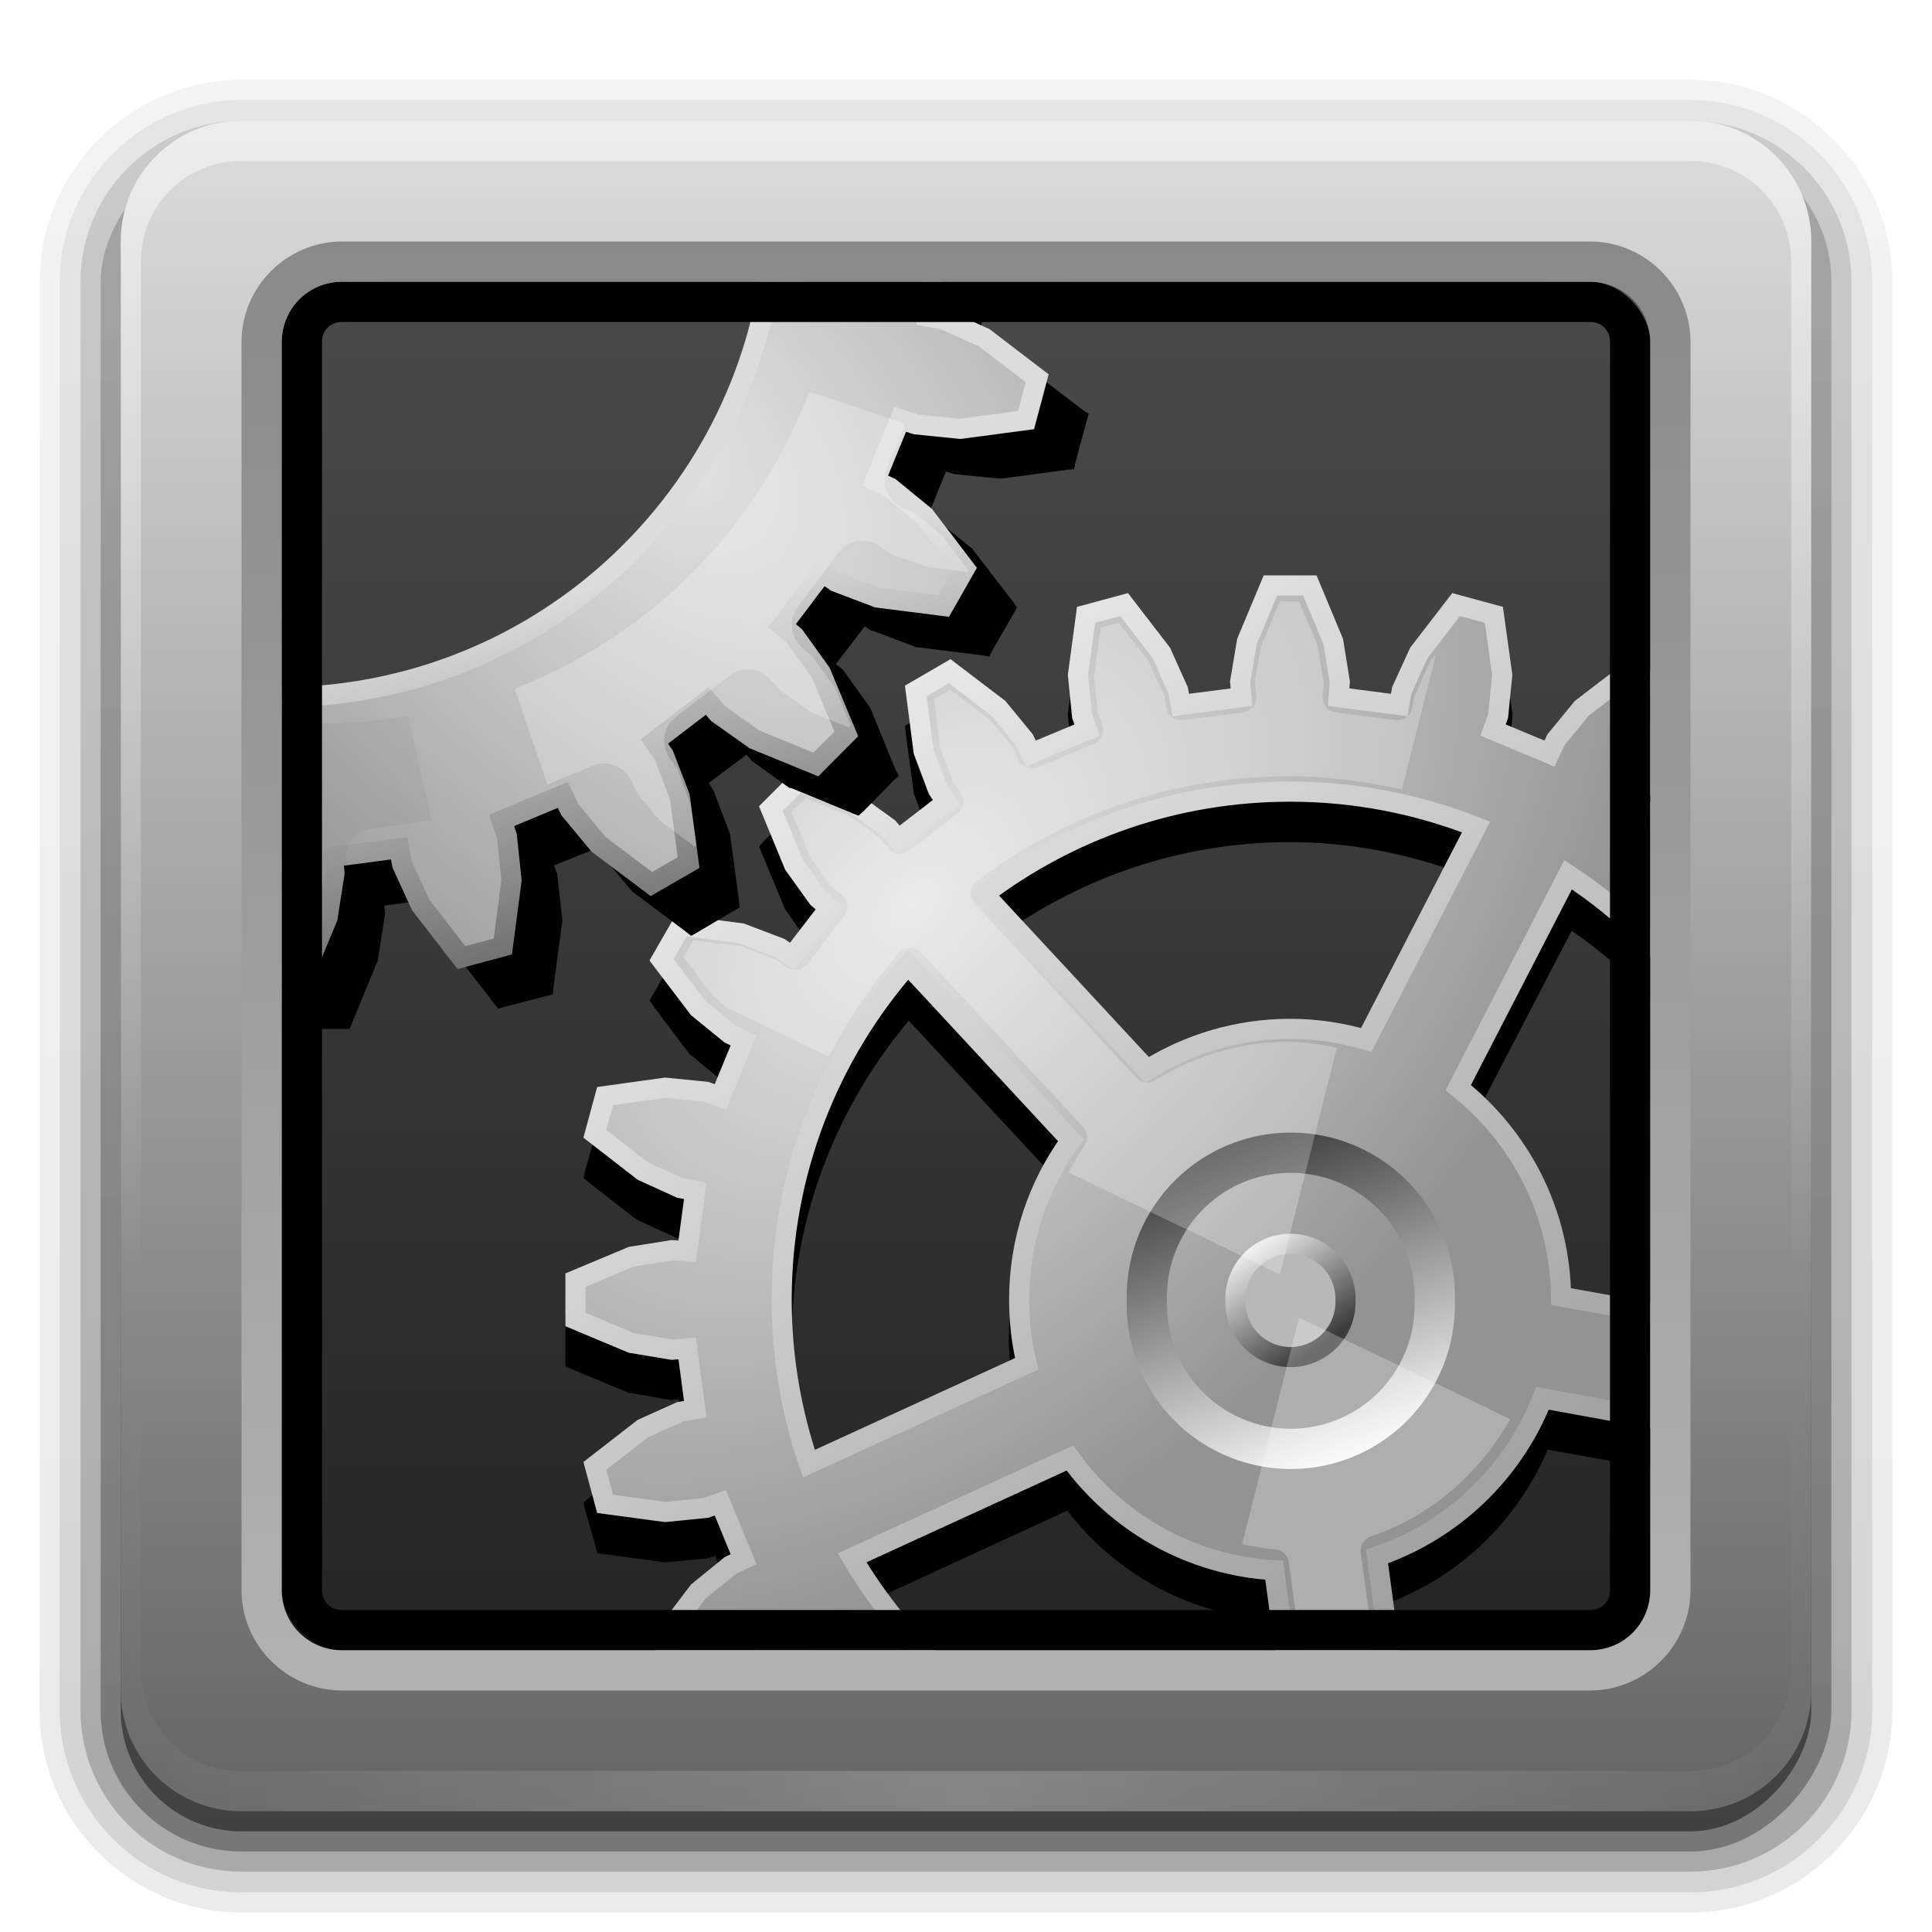 <?xml version="1.0" encoding="UTF-8" standalone="no"?>
<svg
   xmlns:dc="http://purl.org/dc/elements/1.1/"
   xmlns:cc="http://creativecommons.org/ns#"
   xmlns:rdf="http://www.w3.org/1999/02/22-rdf-syntax-ns#"
   xmlns:svg="http://www.w3.org/2000/svg"
   xmlns="http://www.w3.org/2000/svg"
   xmlns:xlink="http://www.w3.org/1999/xlink"
   id="svg2408"
   height="96"
   width="96"
   version="1.0">
  <defs
     id="defs2410">
    <linearGradient
       id="linearGradient4282">
      <stop
         offset="0"
         style="stop-color:#e8e8e8;stop-opacity:1"
         id="stop4284" />
      <stop
         offset="1"
         style="stop-color:#828282;stop-opacity:1"
         id="stop4286" />
    </linearGradient>
    <linearGradient
       gradientTransform="scale(1.006,0.994)"
       gradientUnits="userSpaceOnUse"
       id="ButtonShadow"
       y2="7.017"
       x2="45.448"
       y1="92.54"
       x1="45.448">
      <stop
         offset="0"
         style="stop-color:#000000;stop-opacity:1"
         id="stop3750" />
      <stop
         offset="1"
         style="stop-color:#000000;stop-opacity:0.588"
         id="stop3752" />
    </linearGradient>
    <linearGradient
       id="linearGradient3737">
      <stop
         offset="0"
         style="stop-color:#ffffff;stop-opacity:1"
         id="stop3739" />
      <stop
         offset="1"
         style="stop-color:#ffffff;stop-opacity:0"
         id="stop3741" />
    </linearGradient>
    <filter
       id="filter3174"
       color-interpolation-filters="sRGB">
      <feGaussianBlur
         stdDeviation="1.71"
         id="feGaussianBlur3176" />
    </filter>
    <filter
       id="filter3794"
       color-interpolation-filters="sRGB"
       height="1.384"
       width="1.384"
       y="-0.192"
       x="-0.192">
      <feGaussianBlur
         stdDeviation="5.28"
         id="feGaussianBlur3796" />
    </filter>
    <linearGradient
       gradientUnits="userSpaceOnUse"
       xlink:href="#linearGradient3737"
       id="linearGradient3613"
       y2="138.661"
       x2="48"
       y1="20.221"
       x1="48" />
    <clipPath
       id="clipPath3613">
      <rect
         style="fill:#ffffff;fill-opacity:1;fill-rule:nonzero;stroke:none"
         id="rect3615"
         y="6"
         x="6"
         ry="6"
         rx="6"
         height="84"
         width="84" />
    </clipPath>
    <radialGradient
       gradientTransform="matrix(1.157,0,0,0.996,-7.551,0.197)"
       gradientUnits="userSpaceOnUse"
       xlink:href="#linearGradient3737-7"
       id="radialGradient2874"
       fy="90.172"
       fx="48"
       r="42"
       cy="90.172"
       cx="48" />
    <linearGradient
       id="linearGradient3737-7">
      <stop
         offset="0"
         style="stop-color:#ffffff;stop-opacity:1"
         id="stop3739-2" />
      <stop
         offset="1"
         style="stop-color:#ffffff;stop-opacity:0"
         id="stop3741-7" />
    </linearGradient>
    <linearGradient
       gradientTransform="matrix(1.029,0,0,-1.029,-1.412,97.412)"
       gradientUnits="userSpaceOnUse"
       xlink:href="#linearGradient3273"
       id="linearGradient3279"
       y2="83.295"
       x2="43.179"
       y1="13"
       x1="43.179" />
    <linearGradient
       gradientUnits="userSpaceOnUse"
       xlink:href="#linearGradient3737-0"
       id="linearGradient3188-8"
       y2="63.893"
       x2="36.357"
       y1="6"
       x1="36.357" />
    <linearGradient
       id="linearGradient3737-0">
      <stop
         offset="0"
         style="stop-color:#ffffff;stop-opacity:1"
         id="stop3739-4" />
      <stop
         offset="1"
         style="stop-color:#ffffff;stop-opacity:0"
         id="stop3741-76" />
    </linearGradient>
    <linearGradient
       gradientUnits="userSpaceOnUse"
       xlink:href="#linearGradient3187-9"
       id="linearGradient2912"
       y2="5.988"
       x2="48"
       y1="90"
       x1="48" />
    <linearGradient
       id="linearGradient3273">
      <stop
         offset="0"
         style="stop-color:#b2b2b2;stop-opacity:1"
         id="stop3275" />
      <stop
         offset="1"
         style="stop-color:#898989;stop-opacity:1"
         id="stop3277" />
    </linearGradient>
    <linearGradient
       id="linearGradient3187-9">
      <stop
         offset="0"
         style="stop-color:#656565;stop-opacity:1"
         id="stop3189-7" />
      <stop
         offset="1"
         style="stop-color:#dcdcdc;stop-opacity:1"
         id="stop3191-8" />
    </linearGradient>
    <linearGradient
       id="linearGradient3234">
      <stop
         offset="0"
         style="stop-color:#232323;stop-opacity:1"
         id="stop3236" />
      <stop
         offset="1"
         style="stop-color:#4b4b4b;stop-opacity:1"
         id="stop3238" />
    </linearGradient>
    <linearGradient
       gradientTransform="matrix(0.686,0,0,0.684,4.242,5.727)"
       gradientUnits="userSpaceOnUse"
       xlink:href="#linearGradient3234"
       id="linearGradient3880"
       y2="8.551"
       x2="60.777"
       y1="115.279"
       x1="60.777" />
    <clipPath
       id="clipPath3918">
      <rect
         style="fill:#ffffff;fill-opacity:1;stroke:none"
         id="rect3920"
         y="14"
         x="14"
         ry="3"
         rx="3"
         height="68"
         width="68" />
    </clipPath>
    <linearGradient
       id="linearGradient7450">
      <stop
         offset="0"
         style="stop-color:#e3e3e3;stop-opacity:1"
         id="stop7452" />
      <stop
         offset="1"
         style="stop-color:#939393;stop-opacity:1"
         id="stop7454" />
    </linearGradient>
    <linearGradient
       id="linearGradient3187-1">
      <stop
         offset="0"
         style="stop-color:#656565;stop-opacity:1"
         id="stop3189-0" />
      <stop
         offset="1"
         style="stop-color:#dcdcdc;stop-opacity:1"
         id="stop3191-1" />
    </linearGradient>
    <filter
       id="filter7809"
       color-interpolation-filters="sRGB">
      <feGaussianBlur
         stdDeviation="1.86"
         id="feGaussianBlur7811" />
    </filter>
    <filter
       id="filter7813"
       color-interpolation-filters="sRGB">
      <feGaussianBlur
         stdDeviation="1.452"
         id="feGaussianBlur7815" />
    </filter>
    <linearGradient
       id="linearGradient3298">
      <stop
         offset="0"
         style="stop-color:#f9f9f9;stop-opacity:1"
         id="stop3300" />
      <stop
         offset="1"
         style="stop-color:#3c3c3c;stop-opacity:1"
         id="stop3302" />
    </linearGradient>
    <filter
       id="filter7542"
       color-interpolation-filters="sRGB">
      <feGaussianBlur
         stdDeviation="0.063"
         id="feGaussianBlur7544" />
    </filter>
    <filter
       id="filter4244"
       color-interpolation-filters="sRGB">
      <feGaussianBlur
         stdDeviation="1.568"
         id="feGaussianBlur4246" />
    </filter>
    <radialGradient
       gradientTransform="matrix(0.485,0.485,-0.276,0.276,9.17,-2.807)"
       gradientUnits="userSpaceOnUse"
       xlink:href="#linearGradient7450"
       id="radialGradient4255"
       fy="1.473"
       fx="48.969"
       r="83.476"
       cy="1.473"
       cx="48.969" />
    <linearGradient
       gradientTransform="matrix(0.487,0.483,-0.483,0.487,9.387,-3.029)"
       gradientUnits="userSpaceOnUse"
       xlink:href="#linearGradient3187-1"
       id="linearGradient4257"
       y2="19.184"
       x2="49.625"
       y1="34.162"
       x1="73.195" />
    <radialGradient
       gradientTransform="matrix(1,0.004,-0.002,0.569,0.003,0.453)"
       gradientUnits="userSpaceOnUse"
       xlink:href="#linearGradient7450"
       id="radialGradient4259"
       fy="1.473"
       fx="48.969"
       r="83.476"
       cy="1.473"
       cx="48.969" />
    <linearGradient
       gradientUnits="userSpaceOnUse"
       xlink:href="#linearGradient7450"
       id="linearGradient4261"
       y2="37.811"
       x2="77.52"
       y1="18.785"
       x1="39.292" />
    <filter
       id="filter4278"
       color-interpolation-filters="sRGB">
      <feGaussianBlur
         stdDeviation="1.891"
         id="feGaussianBlur4280" />
    </filter>
    <clipPath
       id="clipPath4290">
      <path
         style="fill:#ffffff;fill-opacity:1;stroke:none"
         id="path4292"
         d="m 81.776,33.017 -1.699,4.061 -0.488,2.909 0.098,1.113 -4.393,0.566 -0.195,-1.074 -1.21,-2.694 -2.694,-3.495 -2.753,0.742 -0.586,4.354 0.293,2.948 0.371,1.035 -4.08,1.699 -0.469,-0.996 -1.874,-2.284 -3.514,-2.675 -2.46,1.425 0.566,4.373 1.035,2.753 0.625,0.918 -3.495,2.694 -0.722,-0.84 -2.401,-1.738 -4.08,-1.66 -2.011,2.011 1.679,4.061 1.718,2.401 0.84,0.722 -2.694,3.514 -0.898,-0.625 -2.772,-1.054 -4.354,-0.566 -1.425,2.48 2.655,3.495 2.304,1.874 0.976,0.469 -1.679,4.08 -1.035,-0.371 -2.948,-0.293 -4.354,0.605 -0.742,2.733 3.475,2.694 2.694,1.23 1.093,0.195 -0.586,4.373 -1.093,-0.078 -2.929,0.469 -4.061,1.699 0,2.85 4.061,1.699 2.929,0.488 1.093,-0.098 0.586,4.393 -1.093,0.195 -2.694,1.21 -3.475,2.694 0.742,2.753 4.354,0.586 2.948,-0.293 1.035,-0.371 1.679,4.08 -0.976,0.469 -2.304,1.874 -2.655,3.514 1.425,2.46 4.354,-0.566 2.772,-1.035 0.898,-0.625 2.694,3.495 -0.84,0.722 -1.718,2.401 -1.679,4.08 2.011,2.011 4.08,-1.679 2.401,-1.718 0.722,-0.84 3.495,2.694 -0.625,0.898 -1.035,2.772 -0.566,4.354 2.46,1.425 3.514,-2.655 1.874,-2.304 0.469,-0.976 4.08,1.679 -0.371,1.035 -0.293,2.948 0.586,4.354 2.753,0.742 2.694,-3.475 1.21,-2.694 0.195,-1.093 4.393,0.586 -0.098,1.093 0.488,2.929 1.699,4.061 2.85,0 1.699,-4.061 0.469,-2.929 -0.078,-1.093 4.373,-0.586 0.195,1.093 1.23,2.694 2.694,3.475 2.733,-0.742 0.605,-4.354 -0.293,-2.948 -0.371,-1.035 4.08,-1.679 0.469,0.976 1.874,2.304 3.495,2.655 2.48,-1.425 -0.566,-4.354 -1.054,-2.772 -0.625,-0.898 3.514,-2.694 0.722,0.84 2.401,1.718 4.061,1.679 2.011,-2.011 -1.66,-4.08 -1.738,-2.401 -0.84,-0.722 2.694,-3.495 0.918,0.625 2.753,1.035 4.373,0.566 1.425,-2.46 -2.675,-3.514 -2.284,-1.874 -0.996,-0.469 1.699,-4.08 1.035,0.371 2.948,0.293 4.354,-0.586 0.742,-2.753 -3.495,-2.694 -2.694,-1.21 -1.074,-0.195 0.566,-4.393 1.113,0.098 2.909,-0.488 4.061,-1.699 0,-2.85 -4.061,-1.699 -2.909,-0.469 -1.113,0.078 -0.566,-4.373 1.074,-0.195 2.694,-1.23 3.495,-2.694 -0.742,-2.733 -4.354,-0.605 -2.948,0.293 -1.035,0.371 -1.699,-4.08 0.996,-0.469 2.284,-1.874 2.675,-3.495 -1.425,-2.48 -4.373,0.566 -2.753,1.054 -0.918,0.625 -2.694,-3.514 0.84,-0.722 1.738,-2.401 1.66,-4.061 -2.011,-2.011 -4.061,1.66 -2.401,1.738 -0.722,0.84 -3.514,-2.694 0.625,-0.918 1.054,-2.753 0.566,-4.373 -2.48,-1.425 -3.495,2.675 -1.874,2.284 -0.469,0.996 -4.08,-1.699 0.371,-1.035 0.293,-2.948 -0.605,-4.354 -2.733,-0.742 -2.694,3.495 -1.23,2.694 -0.195,1.074 -4.373,-0.566 0.078,-1.113 -0.469,-2.909 -1.699,-4.061 -2.85,0 z m 1.425,14.916 c 4.751,0 9.283,0.916 13.452,2.558 l -7.946,15.404 c -1.749,-0.512 -3.591,-0.8 -5.506,-0.8 -3.796,0 -7.345,1.097 -10.348,2.968 L 61.061,55.352 c 6.162,-4.653 13.829,-7.419 22.14,-7.419 z m 20.109,6.013 c 10.023,6.567 16.654,17.877 16.654,30.75 0,0.961 -0.045,1.908 -0.117,2.85 L 102.803,84.462 C 102.73,78.338 99.83,72.896 95.364,69.351 L 103.311,53.946 z m -47.755,6.501 11.792,12.71 c -2.366,3.239 -3.749,7.223 -3.749,11.539 0,1.593 0.187,3.144 0.547,4.627 l -15.756,7.224 c -1.269,-3.722 -1.972,-7.702 -1.972,-11.851 0,-9.287 3.449,-17.776 9.137,-24.248 z m 45.9,31.375 17.064,3.104 c -3.646,12.613 -13.873,22.447 -26.708,25.537 l -2.323,-17.2 c 5.479,-1.858 9.871,-6.077 11.968,-11.441 z m -34.186,4.315 c 3.35,4.654 8.699,7.771 14.779,8.122 l 2.323,17.2 c -0.389,0.012 -0.779,0.02 -1.171,0.02 -13.489,0 -25.285,-7.276 -31.687,-18.118 l 15.756,-7.224 z" />
    </clipPath>
    <clipPath
       id="clipPath4300">
      <path
         style="fill:#ffffff;fill-opacity:1;stroke:none"
         id="path4302"
         d="m 81.882,32.767 -1.713,4.096 -0.492,2.934 0.098,1.123 -4.431,0.571 -0.197,-1.083 -1.221,-2.718 -2.718,-3.525 -2.777,0.748 -0.591,4.392 0.295,2.974 0.374,1.044 -4.116,1.713 -0.473,-1.004 -1.891,-2.304 -3.545,-2.698 -2.482,1.438 0.571,4.412 1.044,2.777 0.63,0.926 -3.525,2.718 -0.729,-0.847 -2.422,-1.753 -4.116,-1.674 -2.029,2.029 1.694,4.096 1.733,2.422 0.847,0.729 -2.718,3.545 -0.906,-0.63 -2.797,-1.063 -4.392,-0.571 -1.438,2.501 2.678,3.525 2.324,1.891 0.985,0.473 -1.694,4.116 -1.044,-0.374 -2.974,-0.295 -4.392,0.611 -0.748,2.757 3.506,2.718 2.718,1.241 1.103,0.197 -0.591,4.412 -1.103,-0.079 -2.954,0.473 -4.096,1.713 0,2.875 4.096,1.713 2.954,0.492 1.103,-0.098 0.591,4.431 -1.103,0.197 -2.718,1.221 -3.506,2.718 0.748,2.777 4.392,0.591 2.974,-0.295 1.044,-0.374 1.694,4.116 -0.985,0.473 -2.324,1.891 -2.678,3.545 1.438,2.481 4.392,-0.571 2.797,-1.044 0.906,-0.63 2.718,3.525 -0.847,0.729 -1.733,2.422 -1.694,4.116 2.029,2.029 4.116,-1.694 2.422,-1.733 0.729,-0.847 3.525,2.718 -0.63,0.906 -1.044,2.797 -0.571,4.392 2.482,1.438 3.545,-2.678 1.891,-2.324 0.473,-0.985 4.116,1.694 -0.374,1.044 -0.295,2.974 0.591,4.392 2.777,0.748 2.718,-3.506 1.221,-2.718 0.197,-1.103 4.431,0.591 -0.098,1.103 0.492,2.954 1.713,4.096 2.875,0 1.713,-4.096 0.473,-2.954 -0.079,-1.103 4.412,-0.591 0.197,1.103 1.241,2.718 2.718,3.506 2.757,-0.748 0.611,-4.392 -0.295,-2.974 -0.374,-1.044 4.116,-1.694 0.473,0.985 1.891,2.324 3.525,2.678 2.501,-1.438 -0.571,-4.392 -1.063,-2.797 -0.63,-0.906 3.545,-2.718 0.729,0.847 2.422,1.733 4.096,1.694 2.029,-2.029 -1.674,-4.116 -1.753,-2.422 -0.847,-0.729 2.718,-3.525 0.926,0.63 2.777,1.044 4.412,0.571 1.438,-2.481 -2.698,-3.545 -2.304,-1.891 -1.004,-0.473 1.713,-4.116 1.044,0.374 2.974,0.295 4.392,-0.591 0.748,-2.777 -3.525,-2.718 -2.718,-1.221 -1.083,-0.197 0.571,-4.431 1.123,0.098 2.934,-0.492 4.096,-1.713 0,-2.875 -4.096,-1.713 -2.934,-0.473 -1.123,0.079 -0.571,-4.412 1.083,-0.197 2.718,-1.241 3.525,-2.718 -0.748,-2.757 -4.392,-0.611 -2.974,0.295 -1.044,0.374 -1.713,-4.116 1.004,-0.473 2.304,-1.891 2.698,-3.525 -1.438,-2.501 -4.412,0.571 -2.777,1.063 -0.926,0.63 -2.718,-3.545 0.847,-0.729 1.753,-2.422 1.674,-4.096 -2.029,-2.029 -4.096,1.674 -2.422,1.753 -0.729,0.847 -3.545,-2.718 0.63,-0.926 1.063,-2.777 0.571,-4.412 -2.501,-1.438 -3.525,2.698 -1.891,2.304 -0.473,1.004 -4.116,-1.713 0.374,-1.044 0.295,-2.974 -0.611,-4.392 -2.757,-0.748 -2.718,3.525 -1.241,2.718 -0.197,1.083 -4.412,-0.571 0.079,-1.123 -0.473,-2.934 -1.713,-4.096 -2.875,0 z m 1.438,15.047 c 4.793,0 9.364,0.924 13.569,2.58 l -8.016,15.539 C 87.109,65.415 85.251,65.125 83.32,65.125 c -3.829,0 -7.409,1.107 -10.438,2.994 l -11.895,-12.821 c 6.216,-4.694 13.95,-7.484 22.333,-7.484 z m 20.285,6.066 c 10.111,6.625 16.799,18.033 16.799,31.019 0,0.97 -0.045,1.924 -0.118,2.875 l -17.193,-3.112 c -0.074,-6.177 -2.999,-11.667 -7.504,-15.243 l 8.016,-15.539 z m -48.172,6.558 11.895,12.821 c -2.386,3.267 -3.781,7.287 -3.781,11.639 0,1.607 0.189,3.171 0.551,4.668 l -15.893,7.287 c -1.281,-3.755 -1.989,-7.769 -1.989,-11.954 0,-9.368 3.479,-17.931 9.217,-24.46 z m 46.301,31.649 17.213,3.131 C 115.269,107.941 104.953,117.861 92.005,120.978 l -2.344,-17.351 c 5.527,-1.874 9.957,-6.13 12.073,-11.541 z m -34.485,4.352 c 3.38,4.694 8.775,7.839 14.909,8.193 l 2.344,17.351 c -0.393,0.012 -0.786,0.02 -1.182,0.02 -13.607,0 -25.506,-7.34 -31.964,-18.276 l 15.893,-7.287 z" />
    </clipPath>
    <filter
       id="filter4308"
       color-interpolation-filters="sRGB">
      <feGaussianBlur
         stdDeviation="1.897"
         id="feGaussianBlur4310" />
    </filter>
    <filter
       id="filter4325"
       color-interpolation-filters="sRGB">
      <feGaussianBlur
         stdDeviation="1.44"
         id="feGaussianBlur4327" />
    </filter>
    <radialGradient
       gradientTransform="matrix(0.624,-0.624,0.397,0.397,-11.81,57.707)"
       gradientUnits="userSpaceOnUse"
       xlink:href="#linearGradient7450"
       id="radialGradient4338"
       fy="55.979"
       fx="56.055"
       r="52.252"
       cy="55.979"
       cx="56.055" />
    <linearGradient
       gradientTransform="matrix(0.686,0,0,0.686,6.974,6.553)"
       gradientUnits="userSpaceOnUse"
       xlink:href="#linearGradient4282"
       id="linearGradient4340"
       y2="130.512"
       x2="113.84"
       y1="42.24"
       x1="50.76" />
    <linearGradient
       gradientUnits="userSpaceOnUse"
       xlink:href="#linearGradient3298"
       id="linearGradient4342"
       y2="84.938"
       x2="82.574"
       y1="82.615"
       x1="80.875" />
    <linearGradient
       gradientUnits="userSpaceOnUse"
       xlink:href="#linearGradient3298"
       id="linearGradient4344"
       y2="82.652"
       x2="81.313"
       y1="85.362"
       x1="82.312" />
    <clipPath
       id="clipPath4350">
      <rect
         style="fill:#ffffff;fill-opacity:1;stroke:none"
         id="rect4352"
         y="14"
         x="84"
         ry="3"
         rx="3"
         height="68"
         width="68" />
    </clipPath>
    <clipPath
       id="clipPath4354">
      <rect
         style="fill:#ffffff;fill-opacity:1;stroke:none"
         id="rect4356"
         y="14"
         x="-36"
         ry="3"
         rx="3"
         height="68"
         width="68" />
    </clipPath>
    <filter
       id="filter3773"
       color-interpolation-filters="sRGB"
       height="1.336"
       width="1.336"
       y="-0.168"
       x="-0.168">
      <feGaussianBlur
         stdDeviation="5.04"
         id="feGaussianBlur3775" />
    </filter>
    <linearGradient
       gradientTransform="matrix(1.006,0,0,0.994,100,0)"
       gradientUnits="userSpaceOnUse"
       id="ButtonShadow-0"
       y2="7.017"
       x2="45.448"
       y1="92.54"
       x1="45.448">
      <stop
         offset="0"
         style="stop-color:#000000;stop-opacity:1"
         id="stop3750-8" />
      <stop
         offset="1"
         style="stop-color:#000000;stop-opacity:0.588"
         id="stop3752-5" />
    </linearGradient>
    <linearGradient
       gradientTransform="matrix(1.024,0,0,1.012,-1.143,-98.071)"
       gradientUnits="userSpaceOnUse"
       xlink:href="#ButtonShadow-0"
       id="linearGradient3780"
       y2="90.239"
       x2="32.251"
       y1="6.132"
       x1="32.251" />
    <linearGradient
       gradientTransform="matrix(1.024,0,0,1.012,-1.143,-98.071)"
       gradientUnits="userSpaceOnUse"
       xlink:href="#ButtonShadow-0"
       id="linearGradient3772"
       y2="90.239"
       x2="32.251"
       y1="6.132"
       x1="32.251" />
    <linearGradient
       gradientTransform="matrix(1.024,0,0,1.012,-1.143,-98.071)"
       gradientUnits="userSpaceOnUse"
       xlink:href="#ButtonShadow-0"
       id="linearGradient3725"
       y2="90.239"
       x2="32.251"
       y1="6.132"
       x1="32.251" />
    <linearGradient
       gradientTransform="translate(0,-97)"
       gradientUnits="userSpaceOnUse"
       xlink:href="#ButtonShadow-0"
       id="linearGradient3721"
       y2="90.239"
       x2="32.251"
       y1="6.132"
       x1="32.251" />
    <linearGradient
       gradientTransform="matrix(1.024,0,0,1.012,-1.143,-98.071)"
       gradientUnits="userSpaceOnUse"
       xlink:href="#ButtonShadow-0"
       id="linearGradient3811"
       y2="90.239"
       x2="32.251"
       y1="6.132"
       x1="32.251" />
  </defs>
  <g
     style="display:inline"
     id="layer6">
    <path
       style="opacity:0.08;fill:url(#linearGradient3811);fill-opacity:1;fill-rule:nonzero;stroke:none;display:inline"
       id="path3786"
       transform="scale(1,-1)"
       d="m 12,-95.031 c -5.511,0 -10.031,4.52 -10.031,10.031 l 0,71 c 0,5.511 4.52,10.031 10.031,10.031 l 72,0 c 5.511,0 10.031,-4.52 10.031,-10.031 l 0,-71 c 0,-5.511 -4.52,-10.031 -10.031,-10.031 l -72,0 z" />
    <path
       style="opacity:0.1;fill:url(#linearGradient3780);fill-opacity:1;fill-rule:nonzero;stroke:none;display:inline"
       id="path3778"
       transform="scale(1,-1)"
       d="m 12,-94.031 c -4.972,0 -9.031,4.06 -9.031,9.031 l 0,71 c 0,4.972 4.06,9.031 9.031,9.031 l 72,0 c 4.972,0 9.031,-4.06 9.031,-9.031 l 0,-71 c 0,-4.972 -4.06,-9.031 -9.031,-9.031 l -72,0 z" />
    <path
       style="opacity:0.2;fill:url(#linearGradient3772);fill-opacity:1;fill-rule:nonzero;stroke:none;display:inline"
       id="path3770"
       transform="scale(1,-1)"
       d="m 12,-93 c -4.409,0 -8,3.591 -8,8 l 0,71 c 0,4.409 3.591,8 8,8 l 72,0 c 4.409,0 8,-3.591 8,-8 l 0,-71 c 0,-4.409 -3.591,-8 -8,-8 l -72,0 z" />
    <rect
       style="opacity:0.3;fill:url(#linearGradient3725);fill-opacity:1;fill-rule:nonzero;stroke:none;display:inline"
       id="rect3723"
       transform="scale(1,-1)"
       y="-92"
       x="5"
       ry="7"
       rx="7"
       height="85"
       width="86" />
    <rect
       style="opacity:0.45;fill:url(#linearGradient3721);fill-opacity:1;fill-rule:nonzero;stroke:none;display:inline"
       id="rect3716"
       transform="scale(1,-1)"
       y="-91"
       x="6"
       ry="6"
       rx="6"
       height="84"
       width="84" />
  </g>
  <g
     style="display:inline"
     id="layer3">
    <rect
       style="fill:url(#linearGradient3880);fill-opacity:1;fill-rule:evenodd;stroke:none;display:inline"
       id="rect3232"
       y="14"
       x="12"
       ry="7.521"
       rx="7.547"
       height="72"
       width="72" />
    <g
       id="g4329"
       clip-path="url(#clipPath4350)"
       transform="translate(-69,1)">
      <path
         id="path4312"
         transform="translate(69,-1)"
         d="M 62.781 30.594 L 62.656 30.906 L 61.5 33.688 L 61.469 33.75 L 61.469 33.781 L 61.125 35.781 L 61.125 35.844 L 61.125 35.906 L 61.156 36.219 L 59.062 36.469 L 59.031 36.219 L 59.031 36.156 L 59 36.094 L 58.156 34.25 L 58.125 34.188 L 58.094 34.125 L 56.25 31.75 L 56.062 31.469 L 55.719 31.562 L 53.844 32.062 L 53.5 32.156 L 53.469 32.5 L 53.062 35.469 L 53.062 35.531 L 53.062 35.594 L 53.281 37.625 L 53.281 37.688 L 53.281 37.75 L 53.375 38 L 51.469 38.781 L 51.344 38.562 L 51.312 38.5 L 51.281 38.438 L 50 36.875 L 49.969 36.844 L 49.906 36.781 L 47.5 34.969 L 47.219 34.75 L 46.938 34.906 L 45.25 35.906 L 44.969 36.062 L 45 36.406 L 45.406 39.406 L 45.406 39.469 L 45.438 39.5 L 46.125 41.406 L 46.156 41.469 L 46.188 41.5 L 46.344 41.75 L 44.688 43.031 L 44.5 42.812 L 44.469 42.75 L 44.438 42.719 L 42.781 41.531 L 42.719 41.5 L 42.688 41.469 L 39.875 40.344 L 39.562 40.219 L 39.344 40.438 L 37.938 41.812 L 37.719 42.062 L 37.844 42.375 L 39 45.156 L 39.031 45.219 L 39.062 45.25 L 40.219 46.906 L 40.25 46.969 L 40.312 47 L 40.531 47.188 L 39.25 48.844 L 39.031 48.688 L 38.969 48.656 L 38.938 48.625 L 37.031 47.906 L 36.969 47.875 L 36.906 47.875 L 33.906 47.5 L 33.594 47.438 L 33.406 47.75 L 32.438 49.438 L 32.281 49.719 L 32.469 50 L 34.281 52.406 L 34.344 52.438 L 34.375 52.469 L 35.969 53.781 L 36 53.812 L 36.062 53.844 L 36.312 53.969 L 35.531 55.875 L 35.25 55.781 L 35.188 55.75 L 35.125 55.75 L 33.094 55.562 L 33.062 55.531 L 33 55.562 L 30 55.969 L 29.688 56 L 29.594 56.344 L 29.062 58.219 L 29 58.531 L 29.25 58.75 L 31.625 60.594 L 31.688 60.625 L 31.75 60.656 L 33.594 61.5 L 33.656 61.531 L 33.719 61.531 L 34 61.562 L 33.719 63.656 L 33.438 63.625 L 33.375 63.625 L 33.312 63.625 L 31.312 63.938 L 31.25 63.969 L 31.188 63.969 L 28.406 65.156 L 28.094 65.281 L 28.094 65.594 L 28.094 67.562 L 28.094 67.906 L 28.406 68.031 L 31.188 69.188 L 31.25 69.219 L 31.312 69.219 L 33.312 69.562 L 33.375 69.562 L 33.438 69.562 L 33.719 69.531 L 34 71.625 L 33.719 71.656 L 33.656 71.656 L 33.594 71.688 L 31.75 72.531 L 31.688 72.562 L 31.625 72.594 L 29.25 74.438 L 29 74.656 L 29.062 74.969 L 29.594 76.844 L 29.688 77.188 L 30 77.219 L 33 77.625 L 33.062 77.625 L 33.094 77.625 L 35.125 77.438 L 35.188 77.406 L 35.25 77.406 L 35.531 77.312 L 36.312 79.219 L 36.062 79.344 L 36 79.375 L 35.969 79.406 L 34.375 80.688 L 34.344 80.75 L 34.281 80.781 L 32.469 83.188 L 32.281 83.469 L 32.438 83.75 L 33.406 85.438 L 33.594 85.719 L 33.906 85.688 L 36.906 85.281 L 36.969 85.281 L 37 85.281 L 38.906 84.562 L 38.969 84.531 L 39.031 84.5 L 39.25 84.344 L 40.531 86 L 40.312 86.188 L 40.25 86.219 L 40.219 86.25 L 39.66 87.051 L 50.238 87.051 C 47.388 85.099 44.959 82.57 43.125 79.625 L 53.031 75.062 C 55.349 78.085 58.866 80.117 62.875 80.469 L 63.764 87.051 L 69.951 87.051 L 68.969 79.656 C 72.56 78.318 75.41 75.542 76.906 72.031 L 87.656 73.969 C 85.963 79.367 82.48 83.953 77.902 87.051 L 88.543 87.051 L 87.969 86.25 L 87.938 86.219 L 87.875 86.188 L 87.656 86 L 88.938 84.344 L 89.188 84.5 L 89.219 84.531 L 89.281 84.562 L 91.188 85.281 L 91.219 85.281 L 91.281 85.281 L 94.281 85.688 L 94.625 85.719 L 94.781 85.438 L 95.781 83.75 L 95.938 83.469 L 95.75 83.188 L 93.906 80.781 L 93.875 80.75 L 93.812 80.688 L 92.25 79.406 L 92.188 79.375 L 92.156 79.344 L 91.906 79.219 L 92.688 77.312 L 92.969 77.406 L 93 77.406 L 93.062 77.438 L 95.094 77.625 L 95.156 77.625 L 95.219 77.625 L 98.219 77.219 L 98.531 77.188 L 98.625 76.844 L 99.125 74.969 L 99.219 74.656 L 98.969 74.438 L 96.562 72.594 L 96.5 72.562 L 96.469 72.531 L 94.594 71.688 L 94.562 71.688 L 94.5 71.656 L 94.219 71.594 L 94.469 69.531 L 94.781 69.562 L 94.844 69.562 L 94.906 69.562 L 96.906 69.219 L 96.938 69.219 L 97 69.188 L 99.781 68.031 L 100.094 67.906 L 100.094 67.562 L 100.094 65.594 L 100.094 65.281 L 99.781 65.156 L 97 63.969 L 96.938 63.969 L 96.906 63.938 L 94.906 63.625 L 94.844 63.625 L 94.781 63.625 L 94.469 63.656 L 94.219 61.594 L 94.5 61.531 L 94.562 61.531 L 94.594 61.5 L 96.469 60.656 L 96.5 60.625 L 96.562 60.594 L 98.969 58.75 L 99.219 58.531 L 99.125 58.219 L 98.625 56.344 L 98.531 56 L 98.219 55.969 L 95.219 55.562 L 95.156 55.531 L 95.094 55.562 L 93.062 55.75 L 93 55.75 L 92.969 55.781 L 92.688 55.875 L 91.906 53.969 L 92.156 53.844 L 92.188 53.812 L 92.25 53.75 L 93.812 52.469 L 93.875 52.438 L 93.906 52.406 L 95.75 50 L 95.938 49.719 L 95.781 49.438 L 94.781 47.75 L 94.625 47.438 L 94.281 47.5 L 91.281 47.875 L 91.219 47.875 L 91.188 47.906 L 89.281 48.625 L 89.219 48.656 L 89.188 48.688 L 88.938 48.844 L 87.656 47.188 L 87.875 47 L 87.938 46.969 L 87.969 46.906 L 89.156 45.25 L 89.188 45.219 L 89.219 45.156 L 90.344 42.375 L 90.469 42.062 L 90.25 41.812 L 88.875 40.438 L 88.625 40.219 L 88.312 40.344 L 85.531 41.469 L 85.469 41.5 L 85.438 41.531 L 83.781 42.719 L 83.719 42.75 L 83.688 42.812 L 83.5 43.031 L 81.844 41.75 L 82 41.5 L 82.031 41.469 L 82.062 41.406 L 82.781 39.531 L 82.812 39.469 L 82.812 39.406 L 83.188 36.406 L 83.25 36.062 L 82.969 35.906 L 81.25 34.906 L 80.969 34.75 L 80.688 34.969 L 78.312 36.781 L 78.25 36.844 L 78.219 36.875 L 76.938 38.438 L 76.875 38.5 L 76.875 38.562 L 76.75 38.781 L 74.812 38 L 74.906 37.75 L 74.938 37.688 L 74.938 37.625 L 75.156 35.594 L 75.156 35.531 L 75.156 35.469 L 74.719 32.469 L 74.688 32.156 L 74.375 32.062 L 72.469 31.562 L 72.156 31.469 L 71.969 31.75 L 70.094 34.125 L 70.062 34.188 L 70.031 34.25 L 69.188 36.094 L 69.188 36.156 L 69.156 36.219 L 69.125 36.469 L 67.062 36.219 L 67.062 35.906 L 67.062 35.844 L 67.062 35.812 L 66.75 33.812 L 66.75 33.75 L 66.719 33.688 L 65.531 30.906 L 65.406 30.594 L 65.094 30.594 L 63.125 30.594 L 62.781 30.594 z M 64.094 41.844 C 67.099 41.844 69.961 42.424 72.625 43.406 L 67.594 53.125 C 66.474 52.833 65.307 52.625 64.094 52.625 C 61.558 52.625 59.207 53.378 57.156 54.562 L 49.656 46.531 C 53.727 43.598 58.696 41.844 64.094 41.844 z M 78.094 46.25 C 84.573 50.714 88.844 58.131 88.844 66.594 C 88.844 67.059 88.84 67.509 88.812 67.969 L 78 66 C 77.831 61.953 75.966 58.38 73.062 55.938 L 78.094 46.25 z M 45.156 50.719 L 52.625 58.75 C 51.088 60.994 50.125 63.673 50.125 66.594 C 50.125 67.586 50.271 68.533 50.469 69.469 L 40.531 74.031 C 39.784 71.674 39.344 69.197 39.344 66.594 C 39.344 60.546 41.551 55.018 45.156 50.719 z "
         style="font-size:medium;font-style:normal;font-variant:normal;font-weight:normal;font-stretch:normal;text-indent:0;text-align:start;text-decoration:none;line-height:normal;letter-spacing:normal;word-spacing:normal;text-transform:none;direction:ltr;block-progression:tb;writing-mode:lr-tb;text-anchor:start;color:#000000;fill:#000000;fill-opacity:1;stroke:none;stroke-width:1;marker:none;visibility:visible;display:inline;overflow:visible;filter:url(#filter4325);enable-background:accumulate;font-family:Abandoned Bitplane;-inkscape-font-specification:Abandoned Bitplane" />
      <path
         id="path6159"
         transform="translate(69,-1)"
         d="M 63.125 29.09 L 61.959 31.879 L 61.623 33.877 L 61.691 34.643 L 58.674 35.031 L 58.539 34.293 L 57.707 32.443 L 55.857 30.041 L 53.967 30.551 L 53.564 33.543 L 53.766 35.566 L 54.02 36.277 L 51.217 37.445 L 50.895 36.76 L 49.607 35.191 L 47.193 33.354 L 45.504 34.334 L 45.893 37.338 L 46.604 39.229 L 47.033 39.859 L 44.633 41.709 L 44.137 41.133 L 42.486 39.939 L 39.684 38.799 L 38.303 40.18 L 39.455 42.971 L 40.637 44.619 L 41.213 45.115 L 39.361 47.529 L 38.744 47.1 L 36.84 46.377 L 33.85 45.986 L 32.871 47.689 L 34.695 50.092 L 36.277 51.379 L 36.947 51.699 L 35.795 54.504 L 35.084 54.248 L 33.059 54.047 L 30.068 54.463 L 29.559 56.34 L 31.945 58.191 L 33.797 59.035 L 34.547 59.17 L 34.145 62.174 L 33.395 62.121 L 31.383 62.441 L 28.594 63.609 L 28.594 65.566 L 31.383 66.734 L 33.395 67.068 L 34.145 67.002 L 34.547 70.02 L 33.797 70.152 L 31.945 70.984 L 29.559 72.836 L 30.068 74.727 L 33.059 75.129 L 35.084 74.928 L 35.795 74.672 L 36.947 77.475 L 36.277 77.797 L 34.695 79.084 L 32.871 81.498 L 33.85 83.188 L 36.84 82.799 L 38.744 82.088 L 39.361 81.66 L 41.213 84.061 L 40.637 84.557 L 39.455 86.205 L 38.939 87.457 L 53.389 87.457 C 48.776 85.288 44.918 81.774 42.34 77.408 L 53.162 72.447 C 55.463 75.644 59.136 77.784 63.312 78.025 L 64.588 87.457 L 69.789 87.457 L 68.422 77.342 C 72.185 76.065 75.204 73.167 76.645 69.482 L 88.365 71.615 C 86.338 78.629 81.345 84.39 74.84 87.457 L 88.678 87.457 L 88.678 86.1 L 87.561 84.557 L 86.982 84.061 L 88.678 81.863 L 88.678 66.436 L 77.568 64.428 C 77.518 60.222 75.526 56.482 72.459 54.047 L 77.918 43.467 C 83.253 46.962 87.176 52.417 88.678 58.809 L 88.678 47.326 L 86.982 45.115 L 87.561 44.619 L 88.678 43.076 L 88.678 38.965 L 88.512 38.799 L 85.723 39.939 L 84.072 41.133 L 83.576 41.709 L 81.162 39.859 L 81.592 39.229 L 82.316 37.338 L 82.705 34.334 L 81.002 33.354 L 78.602 35.191 L 77.314 36.76 L 76.992 37.445 L 74.189 36.277 L 74.443 35.566 L 74.645 33.543 L 74.23 30.551 L 72.352 30.041 L 70.502 32.443 L 69.656 34.293 L 69.523 35.031 L 66.52 34.643 L 66.572 33.877 L 66.25 31.879 L 65.084 29.09 L 63.125 29.09 z M 64.105 39.336 C 67.369 39.336 70.48 39.964 73.344 41.092 L 67.887 51.674 C 66.685 51.322 65.42 51.123 64.105 51.123 C 61.498 51.123 59.059 51.877 56.996 53.162 L 48.896 44.432 C 53.129 41.235 58.397 39.336 64.105 39.336 z M 45.115 47.932 L 53.215 56.662 C 51.59 58.887 50.641 61.624 50.641 64.588 C 50.641 65.682 50.769 66.747 51.016 67.766 L 40.193 72.729 C 39.321 70.172 38.84 67.438 38.84 64.588 C 38.84 58.209 41.208 52.377 45.115 47.932 z "
         style="fill:url(#radialGradient4338);fill-opacity:1;stroke:url(#linearGradient4340);stroke-width:1;stroke-miterlimit:4;stroke-dasharray:none;stroke-opacity:1" />
      <path
         style="fill:#b8b8b8;fill-opacity:1;fill-rule:nonzero;stroke:url(#linearGradient4342);stroke-width:0.452;stroke-linecap:butt;stroke-linejoin:round;stroke-miterlimit:4;stroke-opacity:1;stroke-dasharray:none;stroke-dashoffset:0"
         id="path7458"
         transform="matrix(2.211,0,0,2.211,-47.743,-122.121)"
         d="m 83.039,84.007 a 1.237,1.237 0 1 1 -2.473,0 1.237,1.237 0 1 1 2.473,0 z" />
      <path
         style="fill:none;stroke:url(#linearGradient4344);stroke-width:0.346;stroke-linecap:butt;stroke-linejoin:round;stroke-miterlimit:4;stroke-opacity:1;stroke-dasharray:none;stroke-dashoffset:0"
         id="path7546"
         transform="matrix(5.783,0,0,5.783,-339.924,-422.177)"
         d="m 83.039,84.007 a 1.237,1.237 0 1 1 -2.473,0 1.237,1.237 0 1 1 2.473,0 z" />
      <path
         style="opacity:0.5;fill:#ffffff;fill-opacity:1;fill-rule:nonzero;stroke:none;filter:url(#filter4308)"
         id="path7661"
         clip-path="url(#clipPath4300)"
         transform="matrix(0.681,0,0,0.681,76.369,5.777)"
         d="m 82.562,33.938 -1.375,3.281 -0.438,2.5 0,0.062 0.094,1.062 a 1.093,1.093 0 0 1 -0.969,1.188 l -4.406,0.562 A 1.093,1.093 0 0 1 74.281,41.688 L 74.156,40.875 74.125,40.812 73,38.312 70.812,35.5 69.5,35.844 l -0.5,3.562 0.281,2.625 0.312,0.906 A 1.093,1.093 0 0 1 69,44.312 l -4.062,1.719 A 1.093,1.093 0 0 1 63.5,45.5 L 63.062,44.562 63.031,44.5 l -1.625,-1.938 -2.875,-2.188 -1.188,0.688 0.438,3.562 0.938,2.469 0.562,0.812 a 1.093,1.093 0 0 1 -0.25,1.5 l -3.5,2.719 a 1.093,1.093 0 0 1 -1.5,-0.156 l -0.688,-0.781 -0.031,-0.062 -2.156,-1.531 -3.188,-1.312 -1.031,1 1.375,3.312 1.469,2.062 0.844,0.719 a 1.093,1.093 0 0 1 0.156,1.5 l -2.688,3.5 a 1.093,1.093 0 0 1 -1.5,0.25 l -0.812,-0.562 -2.5,-0.969 -3.531,-0.438 -0.688,1.219 2.156,2.844 1.062,0.875 0.062,0.031 7.312,3.531 c 1.417,-2.72 3.12,-5.281 5.125,-7.562 a 1.093,1.093 0 0 1 1.625,-0.031 l 11.812,12.719 a 1.093,1.093 0 0 1 0.062,1.406 c -0.437,0.599 -0.762,1.254 -1.125,1.906 L 82.562,83.031 86.719,66.5 c -1.129,-0.223 -2.252,-0.438 -3.438,-0.438 -3.59,2e-6 -6.973,1.044 -9.812,2.812 a 1.093,1.093 0 0 1 -1.375,-0.188 L 60.281,55.969 a 1.093,1.093 0 0 1 0.156,-1.625 c 6.352,-4.796 14.28,-7.656 22.844,-7.656 2.819,10e-7 5.548,0.38 8.188,0.969 l 2.5,-9.906 -0.438,0.562 -1.125,2.5 -0.031,0.062 -0.156,0.844 a 1.093,1.093 0 0 1 -1.188,0.875 l -4.375,-0.562 a 1.093,1.093 0 0 1 -0.969,-1.188 l 0.094,-0.938 -0.469,-2.781 0,-0.031 -1.344,-3.156 -1.406,0 z m 1.406,52.25 -4.156,16.531 c 0.791,0.16 1.571,0.329 2.375,0.375 a 1.093,1.093 0 0 1 1.031,0.938 l 2.312,17.219 a 1.093,1.093 0 0 1 -1.062,1.25 c -0.435,0.014 -0.817,0 -1.188,0 -2.827,0 -5.57,-0.38 -8.219,-0.969 l -2.5,9.938 0.438,-0.562 1.125,-2.5 0.156,-0.906 a 1.093,1.093 0 0 1 1.188,-0.906 l 4.406,0.562 a 1.093,1.093 0 0 1 0.969,1.188 L 80.75,129.375 l 0,0.062 0.438,2.531 1.375,3.281 1.406,0 1.344,-3.156 0,-0.031 0.438,-2.812 -0.062,-0.906 a 1.093,1.093 0 0 1 0.969,-1.188 l 4.375,-0.562 a 1.093,1.093 0 0 1 1.188,0.875 l 0.156,0.875 0.031,0.062 1.125,2.5 2.156,2.781 1.344,-0.375 0.5,-3.531 -0.281,-2.625 -0.312,-0.938 a 1.093,1.093 0 0 1 0.625,-1.375 l 4.094,-1.656 a 1.093,1.093 0 0 1 1.375,0.531 l 0.344,0.75 0.062,0.062 1.719,2.125 2.844,2.156 1.188,-0.688 -0.438,-3.531 -0.969,-2.5 -0.562,-0.812 a 1.093,1.093 0 0 1 0.25,-1.5 L 111,117.094 a 1.093,1.093 0 0 1 1.5,0.156 l 0.719,0.844 2.062,1.469 3.281,1.344 1.031,-1 -1.375,-3.312 -1.469,-2.062 -0.844,-0.719 a 1.093,1.093 0 0 1 -0.156,-1.5 l 2.688,-3.5 a 1.093,1.093 0 0 1 1.469,-0.25 l 0.719,0.5 0.062,0.031 2.469,0.938 0.094,0 3.562,0.5 0.688,-1.188 -2.188,-2.875 -0.969,-0.844 -0.062,-0.031 -7.5,-3.594 c -4.997,9.6 -13.851,16.875 -24.625,19.469 A 1.093,1.093 0 0 1 90.812,120.562 l -2.344,-17.219 a 1.093,1.093 0 0 1 0.75,-1.188 c 4.363,-1.48 7.934,-4.599 10.156,-8.562 L 83.969,86.188 z" />
    </g>
    <g
       id="g4248"
       clip-path="url(#clipPath4354)"
       transform="translate(50,0)">
      <path
         id="path4226"
         transform="translate(-50,0)"
         d="M 39.986 10.285 C 40.445 16.994 38.136 23.857 33.031 29 C 26.3 35.781 16.542 37.728 8.055 34.855 L 8.055 49.045 L 9.375 47.312 L 9.406 47.25 L 9.438 47.219 L 10.344 45.188 L 10.375 45.125 L 10.375 45.062 L 10.438 44.719 L 12.781 45.031 L 12.75 45.375 L 12.75 45.438 L 12.75 45.5 L 13.125 47.688 L 13.156 47.75 L 13.156 47.781 L 14.438 50.844 L 14.562 51.156 L 14.906 51.125 L 17.031 51.125 L 17.375 51.125 L 17.5 50.812 L 18.75 47.781 L 18.781 47.719 L 18.781 47.656 L 19.125 45.469 L 19.156 45.406 L 19.125 45.344 L 19.094 45 L 21.438 44.688 L 21.5 45.031 L 21.531 45.094 L 21.562 45.156 L 22.469 47.156 L 22.5 47.188 L 22.531 47.25 L 24.562 49.875 L 24.75 50.125 L 25.062 50.031 L 27.125 49.5 L 27.469 49.406 L 27.5 49.062 L 27.938 45.781 L 27.938 45.719 L 27.938 45.656 L 27.688 43.469 L 27.688 43.406 L 27.656 43.344 L 27.531 43 L 29.719 42.125 L 29.875 42.438 L 29.906 42.469 L 29.938 42.531 L 31.375 44.25 L 31.406 44.281 L 31.438 44.312 L 34.062 46.281 L 34.344 46.5 L 34.625 46.344 L 36.469 45.25 L 36.75 45.094 L 36.719 44.75 L 36.281 41.5 L 36.281 41.438 L 36.25 41.375 L 35.469 39.312 L 35.438 39.25 L 35.406 39.219 L 35.219 38.906 L 37.094 37.5 L 37.312 37.75 L 37.344 37.812 L 37.406 37.844 L 39.188 39.125 L 39.25 39.156 L 39.312 39.156 L 42.344 40.406 L 42.656 40.531 L 42.906 40.312 L 44.406 38.781 L 44.656 38.562 L 44.5 38.25 L 43.25 35.188 L 43.219 35.156 L 43.188 35.094 L 41.906 33.312 L 41.844 33.25 L 41.812 33.219 L 41.531 33 L 42.969 31.125 L 43.25 31.312 L 43.312 31.344 L 43.375 31.344 L 45.438 32.125 L 45.469 32.156 L 45.531 32.156 L 48.812 32.562 L 49.156 32.625 L 49.312 32.312 L 50.375 30.469 L 50.531 30.188 L 50.344 29.906 L 48.344 27.312 L 48.312 27.25 L 48.25 27.219 L 46.531 25.812 L 46.5 25.781 L 46.438 25.75 L 46.125 25.594 L 47 23.438 L 47.344 23.531 L 47.406 23.562 L 47.438 23.562 L 49.656 23.781 L 49.719 23.781 L 49.75 23.781 L 53.031 23.344 L 53.375 23.312 L 53.438 22.969 L 54 20.906 L 54.094 20.562 L 53.812 20.375 L 51.188 18.375 L 51.156 18.312 L 51.094 18.312 L 49.094 17.406 L 49.031 17.375 L 48.969 17.375 L 48.625 17.312 L 48.906 14.969 L 49.25 15 L 49.312 15 L 49.375 15 L 51.562 14.625 L 51.625 14.625 L 51.688 14.594 L 54.719 13.312 L 55.031 13.188 L 55.031 12.844 L 55.031 10.719 L 55.031 10.375 L 54.807 10.285 L 39.986 10.285 z "
         style="fill:#000000;fill-opacity:1;stroke:none;filter:url(#filter4244)" />
      <g
         style="fill:url(#radialGradient4259);fill-opacity:1;stroke:url(#linearGradient4261);stroke-width:1.458"
         id="g2645"
         transform="matrix(0.332,0.33,-0.33,0.332,-34.179,9.923)">
        <path
           id="path2647"
           transform="matrix(1.517,-1.506,1.506,1.517,-38.945,8.772)"
           d="M 38.512 11.146 C 38.226 17.033 35.85 22.837 31.375 27.346 C 25.295 33.471 16.794 35.735 8.916 34.145 L 8.916 42.283 L 11.314 42.596 L 11.256 43.414 L 11.629 45.596 L 12.898 48.639 L 15.035 48.615 L 16.297 45.578 L 16.639 43.379 L 16.574 42.561 L 19.848 42.125 L 20.002 42.941 L 20.92 44.939 L 22.945 47.555 L 25.004 47.002 L 25.432 43.711 L 25.197 41.514 L 24.936 40.74 L 27.979 39.471 L 28.33 40.213 L 29.746 41.92 L 32.377 43.896 L 34.223 42.83 L 33.785 39.557 L 32.99 37.498 L 32.518 36.816 L 35.146 34.807 L 35.68 35.426 L 37.488 36.707 L 40.541 37.955 L 42.051 36.434 L 40.781 33.391 L 39.486 31.592 L 38.863 31.062 L 40.854 28.418 L 41.539 28.885 L 43.604 29.666 L 46.879 30.078 L 47.934 28.225 L 45.938 25.609 L 44.219 24.205 L 43.475 23.859 L 44.723 20.809 L 45.496 21.062 L 47.695 21.283 L 50.969 20.846 L 51.521 18.768 L 48.891 16.76 L 46.887 15.857 L 46.068 15.709 L 46.48 12.434 L 47.299 12.49 L 49.496 12.135 L 51.824 11.146 L 38.512 11.146 z "
           style="fill:url(#radialGradient4255);fill-opacity:1;stroke:url(#linearGradient4257);stroke-width:1" />
      </g>
      <path
         style="opacity:0.2;fill:#000000;fill-opacity:1;fill-rule:nonzero;stroke:none;filter:url(#filter7809)"
         id="path7797"
         transform="matrix(0.487,0.483,-0.483,0.487,-38.613,-3.029)"
         d="m 17.875,-29.219 c 12.794,0 24.065,6.39 30.969,16.094 L 55.375,-17.344 52.656,-20.875 c -0.648,-0.847 -0.525,-2.052 0.281,-2.75 l 0.75,-0.625 1.594,-2.219 1.219,-3 -0.281,-0.281 -2.938,1.219 -2.344,1.656 -0.562,0.656 c -0.698,0.806 -1.903,0.929 -2.75,0.281 L 43.781,-28.875 C 31.788,-55.429 -61.665,-21.332 17.875,-29.219 z M 48.844,30.812 C 41.94,40.516 30.669,46.906 17.875,46.906 L 37.594,50.125 c 1.001,-0.431 2.164,0.012 2.625,1 L 40.625,52 l 1.75,2.156 2.531,1.906 0.375,-0.219 -0.406,-3.219 -0.969,-2.5 -0.562,-0.812 c -0.612,-0.886 -0.419,-2.097 0.438,-2.75 L 47.625,43.625 c 0.847,-0.648 2.052,-0.525 2.75,0.281 l 0.562,0.656 2.344,1.656 2.938,1.219 0.281,-0.281 -1.219,-3 -1.594,-2.219 -0.75,-0.625 c -0.806,-0.698 -0.929,-1.903 -0.281,-2.75 L 55.375,35.031 48.844,30.812 z" />
      <path
         style="opacity:0.5;fill:#ffffff;fill-opacity:1;fill-rule:nonzero;stroke:none;filter:url(#filter7813)"
         id="path7803"
         transform="matrix(0.487,0.483,-0.483,0.487,-38.613,-3.029)"
         d="m 59.5,-9.562 -6.562,3.25 c 2.021,4.657 3.219,9.766 3.219,15.156 C 56.156,14.234 54.958,19.343 52.938,24 l 6.562,3.25 1.344,-3.219 c 0.446,-1.091 1.669,-1.64 2.781,-1.25 l 0.969,0.344 2.531,0.25 3.094,-0.438 0.062,-0.156 -2.406,-1.812 -2.5,-1.156 -0.938,-0.156 c -1.169,-0.219 -1.956,-1.323 -1.781,-2.5 L 63.312,12.375 c 0.159,-1.166 1.202,-2.003 2.375,-1.906 l 0.938,0.062 2.719,-0.438 2.75,-1.156 0,-0.188 -2.75,-1.156 -2.719,-0.438 -0.938,0.062 C 64.515,7.316 63.472,6.478 63.312,5.312 L 62.656,0.531 c -0.175,-1.177 0.612,-2.281 1.781,-2.5 l 0.938,-0.156 2.5,-1.156 2.406,-1.812 -0.062,-0.156 -3.094,-0.438 -2.531,0.25 -0.969,0.344 c -1.112,0.39 -2.335,-0.159 -2.781,-1.25 L 59.5,-9.562 z" />
      <rect
         ry="0"
         rx="0"
         y="-16.754"
         x="-97.46"
         height="81.114"
         width="54.363"
         id="rect4262"
         style="opacity:1;fill:#ffffff;fill-opacity:1;fill-rule:evenodd;stroke:none;stroke-width:1.6;stroke-miterlimit:4;stroke-dasharray:none;stroke-opacity:1" />
    </g>
    <path
       style="font-size:medium;font-style:normal;font-variant:normal;font-weight:normal;font-stretch:normal;text-indent:0;text-align:start;text-decoration:none;line-height:normal;letter-spacing:normal;word-spacing:normal;text-transform:none;direction:ltr;block-progression:tb;writing-mode:lr-tb;text-anchor:start;color:#000000;fill:#000000;fill-opacity:1;stroke:none;stroke-width:2;marker:none;visibility:visible;display:inline;overflow:visible;filter:url(#filter3773);enable-background:accumulate;font-family:Abandoned Bitplane;-inkscape-font-specification:Abandoned Bitplane"
       id="rect3916"
       clip-path="url(#clipPath3918)"
       d="m 17,12 c -2.735,0 -5,2.265 -5,5 l 0,62 c 0,2.735 2.265,5 5,5 l 62,0 c 2.735,0 5,-2.265 5,-5 l 0,-62 c 0,-2.735 -2.265,-5 -5,-5 l -62,0 z m 0,4 62,0 c 0.589,0 1,0.411 1,1 l 0,62 c 0,0.589 -0.411,1 -1,1 l -62,0 c -0.589,0 -1,-0.411 -1,-1 l 0,-62 c 0,-0.589 0.411,-1 1,-1 z" />
    <path
       style="opacity:0.15;fill:#000000;fill-opacity:1;stroke:none"
       id="rect3784"
       d="m 17,14 c -1.662,0 -3,1.338 -3,3 l 0,62 c 0,1.662 1.338,3 3,3 l 62,0 c 1.662,0 3,-1.338 3,-3 l 0,-62 c 0,-1.662 -1.338,-3 -3,-3 l -62,0 z m 0,1.781 62,0 c 0.704,0 1.219,0.515 1.219,1.219 l 0,62 c 0,0.704 -0.515,1.219 -1.219,1.219 l -62,0 c -0.704,0 -1.219,-0.515 -1.219,-1.219 l 0,-62 c 0,-0.704 0.515,-1.219 1.219,-1.219 z" />
    <path
       style="opacity:0.2;fill:#000000;fill-opacity:1;stroke:none"
       id="rect3777"
       d="m 17,14 c -1.662,0 -3,1.338 -3,3 l 0,62 c 0,1.662 1.338,3 3,3 l 62,0 c 1.662,0 3,-1.338 3,-3 l 0,-62 c 0,-1.662 -1.338,-3 -3,-3 l -62,0 z m 0,1 62,0 c 1.12,0 2,0.88 2,2 l 0,62 c 0,1.12 -0.88,2 -2,2 l -62,0 c -1.12,0 -2,-0.88 -2,-2 l 0,-62 c 0,-1.12 0.88,-2 2,-2 z" />
  </g>
  <g
     id="layer4" />
  <g
     id="layer1">
    <path
       style="fill:url(#linearGradient2912);fill-opacity:1;fill-rule:nonzero;stroke:none;display:inline"
       id="rect2419"
       d="M 12,6 C 8.676,6 6,8.676 6,12 l 0,72 c 0,3.324 2.676,6 6,6 l 72,0 c 3.324,0 6,-2.676 6,-6 L 90,12 C 90,8.676 87.324,6 84,6 L 12,6 z m 5,7 62,0 c 2.216,0 4,1.784 4,4 l 0,62 c 10e-7,2.216 -1.784,4 -4,4 l -62,0 c -2.216,10e-7 -4,-1.784 -4,-4 l 0,-62 c 0,-2.216 1.784,-4 4,-4 z" />
    <path
       style="opacity:0.5;fill:url(#linearGradient3188-8);fill-opacity:1;fill-rule:nonzero;stroke:none;display:inline"
       id="rect3728"
       d="M 12,6 C 8.676,6 6,8.676 6,12 l 0,2 0,68 0,2 c 0,0.335 0.041,0.651 0.094,0.969 0.049,0.296 0.097,0.597 0.188,0.875 0.01,0.03 0.021,0.064 0.031,0.094 0.099,0.288 0.235,0.547 0.375,0.812 0.145,0.274 0.316,0.536 0.5,0.781 0.184,0.246 0.374,0.473 0.594,0.688 0.44,0.428 0.943,0.815 1.5,1.094 0.279,0.14 0.573,0.247 0.875,0.344 -0.256,-0.1 -0.487,-0.236 -0.719,-0.375 -0.007,-0.004 -0.024,0.004 -0.031,0 -0.032,-0.019 -0.062,-0.043 -0.094,-0.062 -0.12,-0.077 -0.231,-0.164 -0.344,-0.25 -0.106,-0.081 -0.213,-0.161 -0.312,-0.25 C 8.478,88.557 8.309,88.373 8.156,88.188 8.049,88.057 7.938,87.922 7.844,87.781 7.819,87.743 7.805,87.695 7.781,87.656 7.716,87.553 7.651,87.452 7.594,87.344 7.493,87.149 7.388,86.928 7.312,86.719 7.305,86.697 7.289,86.678 7.281,86.656 7.249,86.564 7.245,86.469 7.219,86.375 7.188,86.268 7.148,86.172 7.125,86.062 7.052,85.721 7,85.364 7,85 L 7,83 7,15 7,13 C 7,10.218 9.218,8 12,8 l 2,0 68,0 2,0 c 2.782,0 5,2.218 5,5 l 0,2 0,68 0,2 c 0,0.364 -0.052,0.721 -0.125,1.062 -0.044,0.207 -0.088,0.398 -0.156,0.594 -0.008,0.022 -0.023,0.041 -0.031,0.062 -0.063,0.174 -0.138,0.367 -0.219,0.531 -0.042,0.083 -0.079,0.17 -0.125,0.25 -0.055,0.097 -0.127,0.188 -0.188,0.281 -0.094,0.141 -0.205,0.276 -0.312,0.406 -0.143,0.174 -0.303,0.347 -0.469,0.5 -0.011,0.01 -0.02,0.021 -0.031,0.031 -0.138,0.126 -0.285,0.234 -0.438,0.344 -0.103,0.073 -0.204,0.153 -0.312,0.219 -0.007,0.004 -0.024,-0.004 -0.031,0 -0.232,0.139 -0.463,0.275 -0.719,0.375 0.302,-0.097 0.596,-0.204 0.875,-0.344 0.557,-0.279 1.06,-0.666 1.5,-1.094 0.22,-0.214 0.409,-0.442 0.594,-0.688 0.184,-0.246 0.355,-0.508 0.5,-0.781 0.14,-0.265 0.276,-0.525 0.375,-0.812 0.01,-0.031 0.021,-0.063 0.031,-0.094 0.09,-0.278 0.139,-0.579 0.188,-0.875 C 89.959,84.651 90,84.335 90,84 l 0,-2 0,-68 0,-2 C 90,8.676 87.324,6 84,6 L 12,6 z" />
    <path
       style="fill:url(#linearGradient3279);fill-opacity:1;fill-rule:nonzero;stroke:none;display:inline"
       id="rect3425"
       d="m 17,84 c -2.753,0 -5,-2.247 -5,-5 l 0,-62 c 0,-2.753 2.247,-5 5,-5 l 62,0 c 2.753,0 5,2.247 5,5 l 0,62 c 0,2.753 -2.247,5 -5,5 l -62,0 z m 0,-2 62,0 c 1.679,0 3,-1.321 3,-3 l 0,-62 c 10e-7,-1.679 -1.321,-3 -3,-3 l -62,0 c -1.679,0 -3,1.321 -3,3 l 0,62 c 0,1.679 1.321,3 3,3 z" />
    <path
       style="opacity:0.2;fill:url(#radialGradient2874);fill-opacity:1;fill-rule:nonzero;stroke:none;display:inline"
       id="path3615"
       d="M 12,90 C 8.676,90 6,87.324 6,84 L 6,82 6,14 6,12 c 0,-0.335 0.041,-0.651 0.094,-0.969 0.049,-0.296 0.097,-0.597 0.188,-0.875 C 6.291,10.126 6.302,10.093 6.312,10.062 6.411,9.775 6.547,9.515 6.688,9.25 6.832,8.976 7.003,8.714 7.188,8.469 7.372,8.223 7.561,7.995 7.781,7.781 8.221,7.353 8.724,6.967 9.281,6.688 9.56,6.548 9.855,6.441 10.156,6.344 9.9,6.444 9.67,6.58 9.438,6.719 c -0.007,0.004 -0.024,-0.004 -0.031,0 -0.032,0.019 -0.062,0.043 -0.094,0.062 -0.12,0.077 -0.231,0.164 -0.344,0.25 -0.106,0.081 -0.213,0.161 -0.312,0.25 C 8.478,7.443 8.309,7.627 8.156,7.812 8.049,7.943 7.938,8.078 7.844,8.219 7.819,8.257 7.805,8.305 7.781,8.344 7.716,8.447 7.651,8.548 7.594,8.656 7.493,8.851 7.388,9.072 7.312,9.281 7.305,9.303 7.289,9.322 7.281,9.344 7.249,9.436 7.245,9.531 7.219,9.625 7.188,9.732 7.148,9.828 7.125,9.938 7.052,10.279 7,10.636 7,11 l 0,2 0,68 0,2 c 0,2.782 2.218,5 5,5 l 2,0 68,0 2,0 c 2.782,0 5,-2.218 5,-5 l 0,-2 0,-68 0,-2 C 89,10.636 88.948,10.279 88.875,9.938 88.831,9.731 88.787,9.54 88.719,9.344 88.711,9.322 88.695,9.303 88.688,9.281 88.625,9.108 88.549,8.914 88.469,8.75 88.427,8.667 88.39,8.58 88.344,8.5 88.289,8.403 88.217,8.312 88.156,8.219 88.062,8.078 87.951,7.943 87.844,7.812 87.701,7.638 87.541,7.466 87.375,7.312 87.364,7.302 87.355,7.291 87.344,7.281 87.205,7.156 87.059,7.047 86.906,6.938 86.804,6.864 86.702,6.784 86.594,6.719 c -0.007,-0.004 -0.024,0.004 -0.031,0 -0.232,-0.139 -0.463,-0.275 -0.719,-0.375 0.302,0.097 0.596,0.204 0.875,0.344 0.557,0.279 1.06,0.666 1.5,1.094 0.22,0.214 0.409,0.442 0.594,0.688 0.184,0.246 0.355,0.508 0.5,0.781 0.14,0.265 0.276,0.525 0.375,0.812 0.01,0.031 0.021,0.063 0.031,0.094 0.09,0.278 0.139,0.579 0.188,0.875 C 89.959,11.349 90,11.665 90,12 l 0,2 0,68 0,2 c 0,3.324 -2.676,6 -6,6 l -72,0 z" />
  </g>
  <g
     style="display:none"
     id="layer5">
    <rect
       style="opacity:0.1;fill:url(#linearGradient3613);fill-opacity:1;fill-rule:nonzero;stroke:#ffffff;stroke-width:0.5;stroke-linecap:round;stroke-linejoin:miter;stroke-miterlimit:4;stroke-opacity:1;stroke-dasharray:none;stroke-dashoffset:0;filter:url(#filter3794)"
       id="rect3171"
       clip-path="url(#clipPath3613)"
       y="15"
       x="15"
       ry="12"
       rx="12"
       height="66"
       width="66" />
  </g>
</svg>
